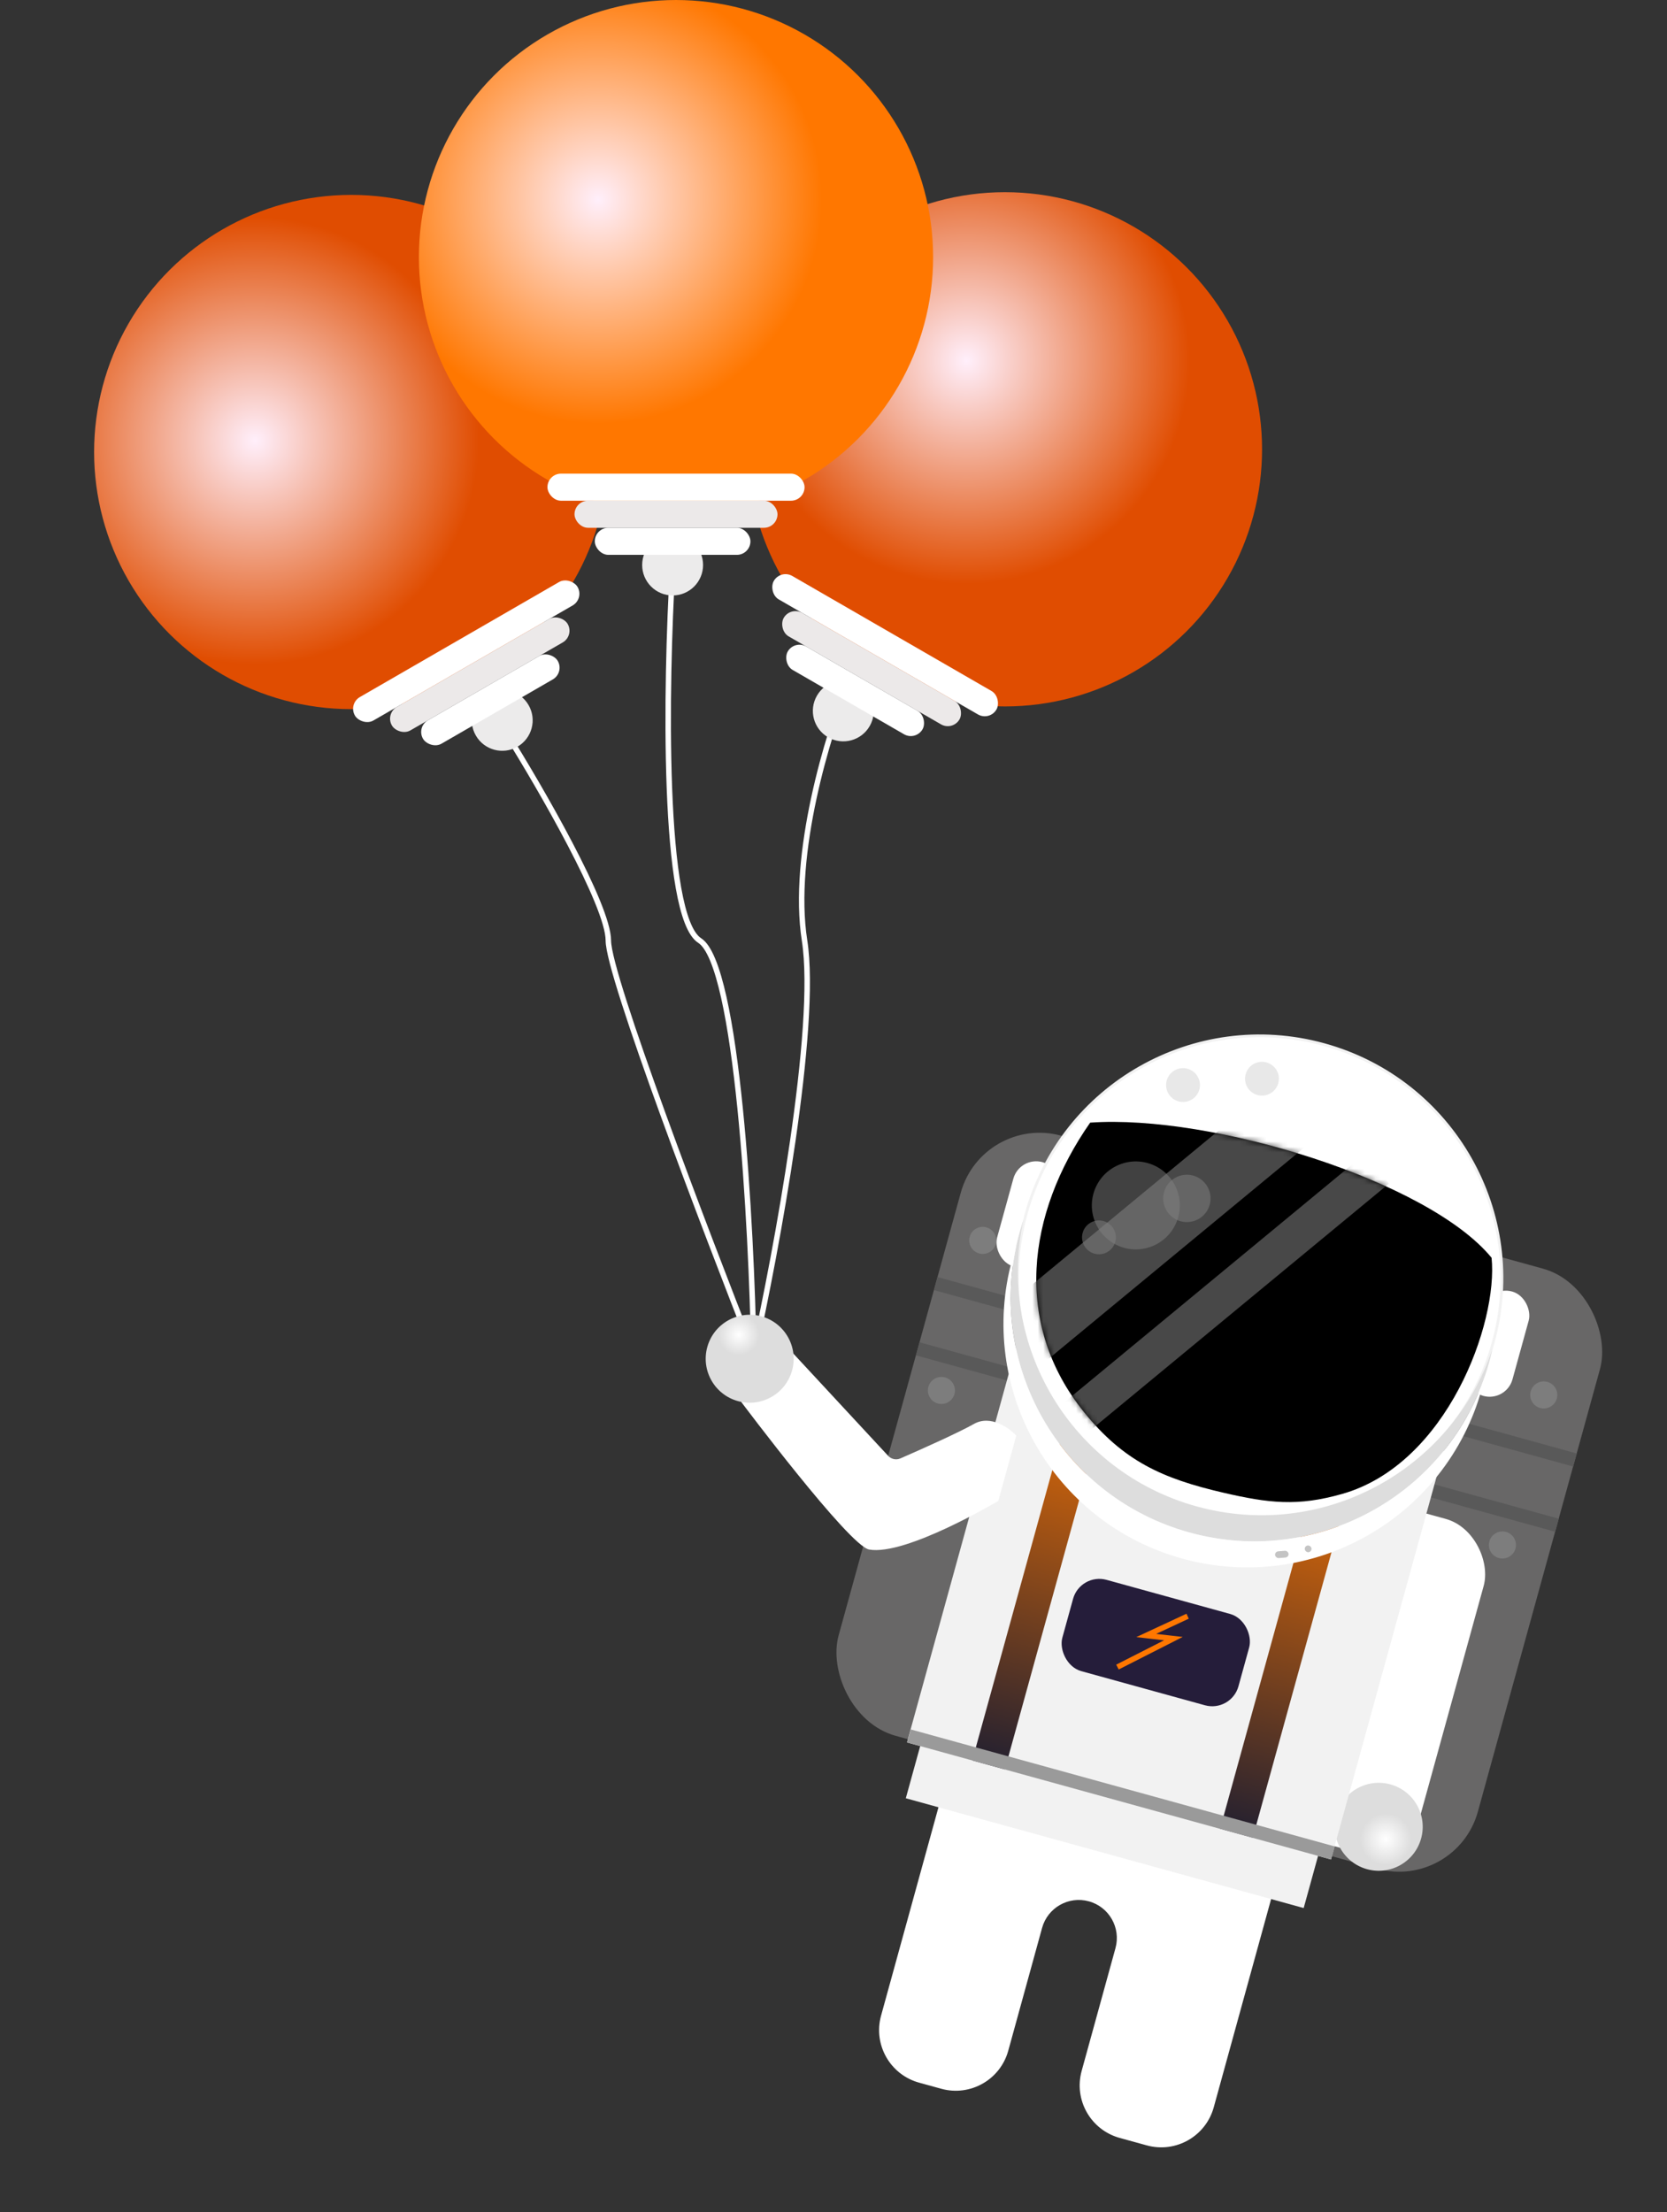 <svg width="306" height="406" viewBox="0 0 306 406" fill="none" xmlns="http://www.w3.org/2000/svg">
<rect x="0" y="0" width="306" height="406" fill="#333333" stroke="none"/>
<path d="M93.038 134.751C99.249 144.687 111.669 166.173 111.669 172.631C111.669 179.089 129.471 225.827 138.372 248.389M138.372 248.389C137.958 224.999 135.391 177.102 128.436 172.631C121.481 168.16 122.226 125.23 123.468 104.324M138.372 248.389C142.512 229.76 150.171 188.527 147.687 172.63C145.204 156.734 152.035 134.544 155.761 125.437" stroke="white"/>
<ellipse cx="47.196" cy="47.195" rx="47.196" ry="47.195" transform="matrix(0.866 0.5 -0.5 0.866 167.198 18)" fill="url(#paint0_radial_1_359)"/>
<rect width="47.196" height="4.968" rx="2.484" transform="matrix(0.866 0.5 -0.5 0.866 143.284 104.475)" fill="white"/>
<rect width="37.26" height="4.968" rx="2.484" transform="matrix(0.866 0.5 -0.5 0.866 145.103 111.261)" fill="#ECE9E9"/>
<ellipse cx="5.589" cy="5.589" rx="5.589" ry="5.589" transform="matrix(0.866 0.5 -0.5 0.866 152.754 122.848)" fill="#ECEBEB"/>
<rect width="28.566" height="4.968" rx="2.484" transform="matrix(0.866 0.5 -0.5 0.866 145.845 117.426)" fill="white"/>
<ellipse cx="47.197" cy="47.194" rx="47.197" ry="47.194" transform="matrix(0.866 -0.5 0.5 0.866 0 65.694)" fill="url(#paint1_radial_1_359)"/>
<rect width="47.197" height="4.968" rx="2.484" transform="matrix(0.866 -0.5 0.5 0.866 63.907 129.184)" fill="white"/>
<rect width="37.26" height="4.968" rx="2.484" transform="matrix(0.866 -0.5 0.5 0.866 70.694 131.002)" fill="#ECE9E9"/>
<ellipse cx="5.589" cy="5.589" rx="5.589" ry="5.589" transform="matrix(0.866 -0.5 0.5 0.866 84.555 130.17)" fill="#ECEBEB"/>
<rect width="28.566" height="4.968" rx="2.484" transform="matrix(0.866 -0.5 0.5 0.866 76.405 133.441)" fill="white"/>
<ellipse cx="47.197" cy="47.194" rx="47.197" ry="47.194" transform="matrix(1 -5.85699e-06 -5.85738e-06 1 76.893 0.001)" fill="url(#paint2_radial_1_359)"/>
<rect width="47.197" height="4.968" rx="2.484" transform="matrix(1 -5.86974e-06 -5.87013e-06 1 100.491 86.936)" fill="white"/>
<rect width="37.261" height="4.968" rx="2.484" transform="matrix(1 -5.80181e-06 -5.80219e-06 1 105.459 91.904)" fill="#ECE9E9"/>
<ellipse cx="5.589" cy="5.589" rx="5.589" ry="5.589" transform="matrix(1 -6.1397e-06 -6.14013e-06 1 117.879 98.114)" fill="#ECEBEB"/>
<rect width="28.567" height="4.968" rx="2.484" transform="matrix(1 -5.92858e-06 -5.92898e-06 1 109.185 96.872)" fill="white"/>
<rect width="121.718" height="114.26" rx="15" transform="matrix(0.964 0.266 -0.266 0.964 180.348 204.466)" fill="#686767"/>
<rect width="121.718" height="2.484" transform="matrix(0.964 0.266 -0.266 0.964 172.101 234.4)" fill="#595959"/>
<rect width="121.718" height="2.484" transform="matrix(0.964 0.266 -0.266 0.964 168.803 246.374)" fill="#595959"/>
<ellipse cx="2.484" cy="2.484" rx="2.484" ry="2.484" transform="matrix(0.964 0.266 -0.266 0.964 178.662 224.614)" fill="#7D7D7D"/>
<ellipse cx="2.484" cy="2.484" rx="2.484" ry="2.484" transform="matrix(0.964 0.266 -0.266 0.964 281.641 252.978)" fill="#7D7D7D"/>
<ellipse cx="2.484" cy="2.484" rx="2.484" ry="2.484" transform="matrix(0.964 0.266 -0.266 0.964 171.076 252.153)" fill="#7D7D7D"/>
<ellipse cx="2.484" cy="2.484" rx="2.484" ry="2.484" transform="matrix(0.964 0.266 -0.266 0.964 274.054 280.517)" fill="#7D7D7D"/>
<rect width="23.598" height="63.34" rx="10" transform="matrix(0.964 0.266 -0.266 0.964 252.26 275.165)" fill="white"/>
<ellipse cx="8.073" cy="8.073" rx="8.073" ry="8.073" transform="matrix(0.964 0.266 -0.266 0.964 247.448 325.368)" fill="url(#paint3_radial_1_359)"/>
<path d="M236.635 336.56L175.567 319.739L161.73 369.966C160.263 375.29 163.39 380.796 168.715 382.262L172.783 383.383C178.107 384.849 183.613 381.722 185.08 376.397L191.288 353.86C192.313 350.14 196.16 347.955 199.88 348.98C203.599 350.004 205.784 353.85 204.76 357.57L198.551 380.108C197.084 385.432 200.211 390.938 205.536 392.404L210.502 393.772C215.826 395.239 221.332 392.111 222.799 386.787L236.635 336.56Z" fill="white"/>
<rect width="80.731" height="78.243" transform="matrix(0.964 0.266 -0.266 0.964 187.306 244.392)" fill="#F2F2F2"/>
<rect width="75.763" height="22.355" transform="matrix(0.964 0.266 -0.266 0.964 172.218 308.511)" fill="#F2F2F2"/>
<rect width="6.21" height="78.243" transform="matrix(0.964 0.266 -0.266 0.964 199.28 247.69)" fill="url(#paint4_linear_1_359)"/>
<rect width="6.21" height="78.243" transform="matrix(0.964 0.266 -0.266 0.964 244.782 260.223)" fill="url(#paint5_linear_1_359)"/>
<rect width="80.731" height="2.484" transform="matrix(0.964 0.266 -0.266 0.964 167.185 317.431)" fill="#9A9A9A"/>
<rect width="8.694" height="19.871" rx="4.347" transform="matrix(0.964 0.266 -0.266 0.964 273.385 235.897)" fill="white"/>
<rect width="8.694" height="19.871" rx="4.347" transform="matrix(0.964 0.266 -0.266 0.964 187.17 212.15)" fill="white"/>
<path d="M274.097 246.398C267.576 270.071 243.097 283.976 219.423 277.455C195.748 270.934 181.843 246.457 188.365 222.784C194.886 199.111 219.365 185.207 243.039 191.728C266.714 198.249 280.619 222.726 274.097 246.398Z" fill="white" stroke="#F2F2F2" stroke-width="0.5"/>
<path fill-rule="evenodd" clip-rule="evenodd" d="M273.943 247.644C266.449 269.994 242.69 282.835 219.686 276.499C196.682 270.163 182.85 246.968 187.859 223.933C187.597 224.714 187.355 225.506 187.134 226.31C180.576 250.116 194.559 274.731 218.367 281.288C242.174 287.846 266.79 273.863 273.349 250.057C273.57 249.253 273.768 248.449 273.943 247.644Z" fill="#DDDDDD"/>
<path fill-rule="evenodd" clip-rule="evenodd" d="M272.624 252.434C265.129 274.783 241.37 287.624 218.367 281.288C195.363 274.952 181.531 251.757 186.54 228.722C186.278 229.503 186.036 230.296 185.815 231.099C179.256 254.905 193.24 279.52 217.047 286.077C240.855 292.635 265.471 278.652 272.029 254.846C272.251 254.043 272.449 253.238 272.624 252.434Z" fill="white"/>
<path d="M273.799 230.858C262.233 216.723 222.449 204.476 200.114 206.054C188.415 222.799 185.936 243.068 198.998 259.207C206.251 268.168 213.328 271.374 224.56 273.977C232.869 275.902 238.198 276.534 246.4 274.195C265.657 268.705 275.021 242.788 273.799 230.858Z" fill="black"/>
<rect x="234.008" y="284.788" width="2.484" height="1.242" rx="0.621" transform="rotate(-4.599 234.008 284.788)" fill="#C4C4C4"/>
<rect width="1.242" height="1.242" rx="0.621" transform="matrix(0.997 -0.08 0.08 0.997 239.457 283.712)" fill="#C4C4C4"/>
<mask id="mask0_1_359" style="mask-type:alpha" maskUnits="userSpaceOnUse" x="190" y="205" width="84" height="71">
<path d="M273.799 230.858C262.233 216.723 222.449 204.476 200.114 206.054C188.415 222.799 185.936 243.068 198.998 259.207C206.251 268.168 213.328 271.374 224.56 273.977C232.869 275.902 238.198 276.534 246.4 274.196C265.657 268.705 275.021 242.789 273.799 230.858Z" fill="black"/>
</mask>
<g mask="url(#mask0_1_359)">
<rect width="12.42" height="68.818" transform="matrix(0.637 0.771 -0.771 0.637 233.1 199.737)" fill="#484848"/>
<rect width="7.008" height="72.548" transform="matrix(0.637 0.771 -0.771 0.637 250.507 211.834)" fill="#484848"/>
</g>
<ellipse cx="8.073" cy="8.073" rx="8.073" ry="8.073" transform="matrix(0.964 0.266 -0.266 0.964 202.859 211.318)" fill="#828282" fill-opacity="0.5"/>
<ellipse cx="4.347" cy="4.347" rx="4.347" ry="4.347" transform="matrix(0.964 0.266 -0.266 0.964 214.833 214.616)" fill="#828282" fill-opacity="0.5"/>
<ellipse cx="3.105" cy="3.105" rx="3.105" ry="3.105" transform="matrix(0.964 0.266 -0.266 0.964 199.56 223.292)" fill="#828282" fill-opacity="0.5"/>
<ellipse cx="3.105" cy="3.105" rx="3.105" ry="3.105" transform="matrix(0.964 0.266 -0.266 0.964 214.991 195.337)" fill="#E8E8E8"/>
<ellipse cx="3.105" cy="3.105" rx="3.105" ry="3.105" transform="matrix(0.964 0.266 -0.266 0.964 229.482 194.175)" fill="#E8E8E8"/>
<rect width="33.535" height="17.387" rx="5" transform="matrix(0.964 0.266 -0.266 0.964 198.304 288.644)" fill="#251D3A"/>
<path d="M218.001 296.646L210.399 300.188L215.395 300.759L205.123 305.981" stroke="#FF7700"/>
<path d="M178.766 261.363C181.82 259.628 185.227 262.069 186.549 263.507L183.25 275.48C183.25 275.48 166.285 285.622 159.535 284.407C155.868 283.746 136.074 257.333 136.074 257.333L143.13 245.751L163.028 267.208C163.603 267.828 164.505 268.021 165.281 267.683C169.288 265.938 176.033 262.915 178.766 261.363Z" fill="white"/>
<ellipse cx="8.073" cy="8.073" rx="8.073" ry="8.073" transform="matrix(0.964 0.266 -0.266 0.964 131.98 239.459)" fill="url(#paint6_radial_1_359)"/>
<defs>
<radialGradient id="paint0_radial_1_359" cx="0" cy="0" r="1" gradientUnits="userSpaceOnUse" gradientTransform="translate(32.913 36.638) rotate(69.646) scale(41.065 41.066)">
<stop stop-color="#FFEFFB"/>
<stop offset="1" stop-color="#E04D01"/>
</radialGradient>
<radialGradient id="paint1_radial_1_359" cx="0" cy="0" r="1" gradientUnits="userSpaceOnUse" gradientTransform="translate(32.913 36.638) rotate(69.646) scale(41.065 41.066)">
<stop stop-color="#FFEFFB"/>
<stop offset="1" stop-color="#E04D01"/>
</radialGradient>
<radialGradient id="paint2_radial_1_359" cx="0" cy="0" r="1" gradientUnits="userSpaceOnUse" gradientTransform="translate(32.914 36.637) rotate(69.645) scale(41.064 41.066)">
<stop stop-color="#FFEFFB"/>
<stop offset="1" stop-color="#FF7700"/>
</radialGradient>
<radialGradient id="paint3_radial_1_359" cx="0" cy="0" r="1" gradientUnits="userSpaceOnUse" gradientTransform="translate(9.936 9.936) rotate(-156.802) scale(4.729 4.729)">
<stop stop-color="white"/>
<stop offset="1" stop-color="#DDDDDD"/>
</radialGradient>
<linearGradient id="paint4_linear_1_359" x1="3.105" y1="0" x2="3.105" y2="78.243" gradientUnits="userSpaceOnUse">
<stop stop-color="#FF7700"/>
<stop offset="1" stop-color="#232030"/>
</linearGradient>
<linearGradient id="paint5_linear_1_359" x1="3.105" y1="0" x2="3.105" y2="78.243" gradientUnits="userSpaceOnUse">
<stop stop-color="#FF7700"/>
<stop offset="1" stop-color="#232030"/>
</linearGradient>
<radialGradient id="paint6_radial_1_359" cx="0" cy="0" r="1" gradientUnits="userSpaceOnUse" gradientTransform="translate(4.968 4.347) rotate(80.537) scale(3.777 3.777)">
<stop stop-color="white"/>
<stop offset="1" stop-color="#DDDDDD"/>
</radialGradient>
</defs>
</svg>

